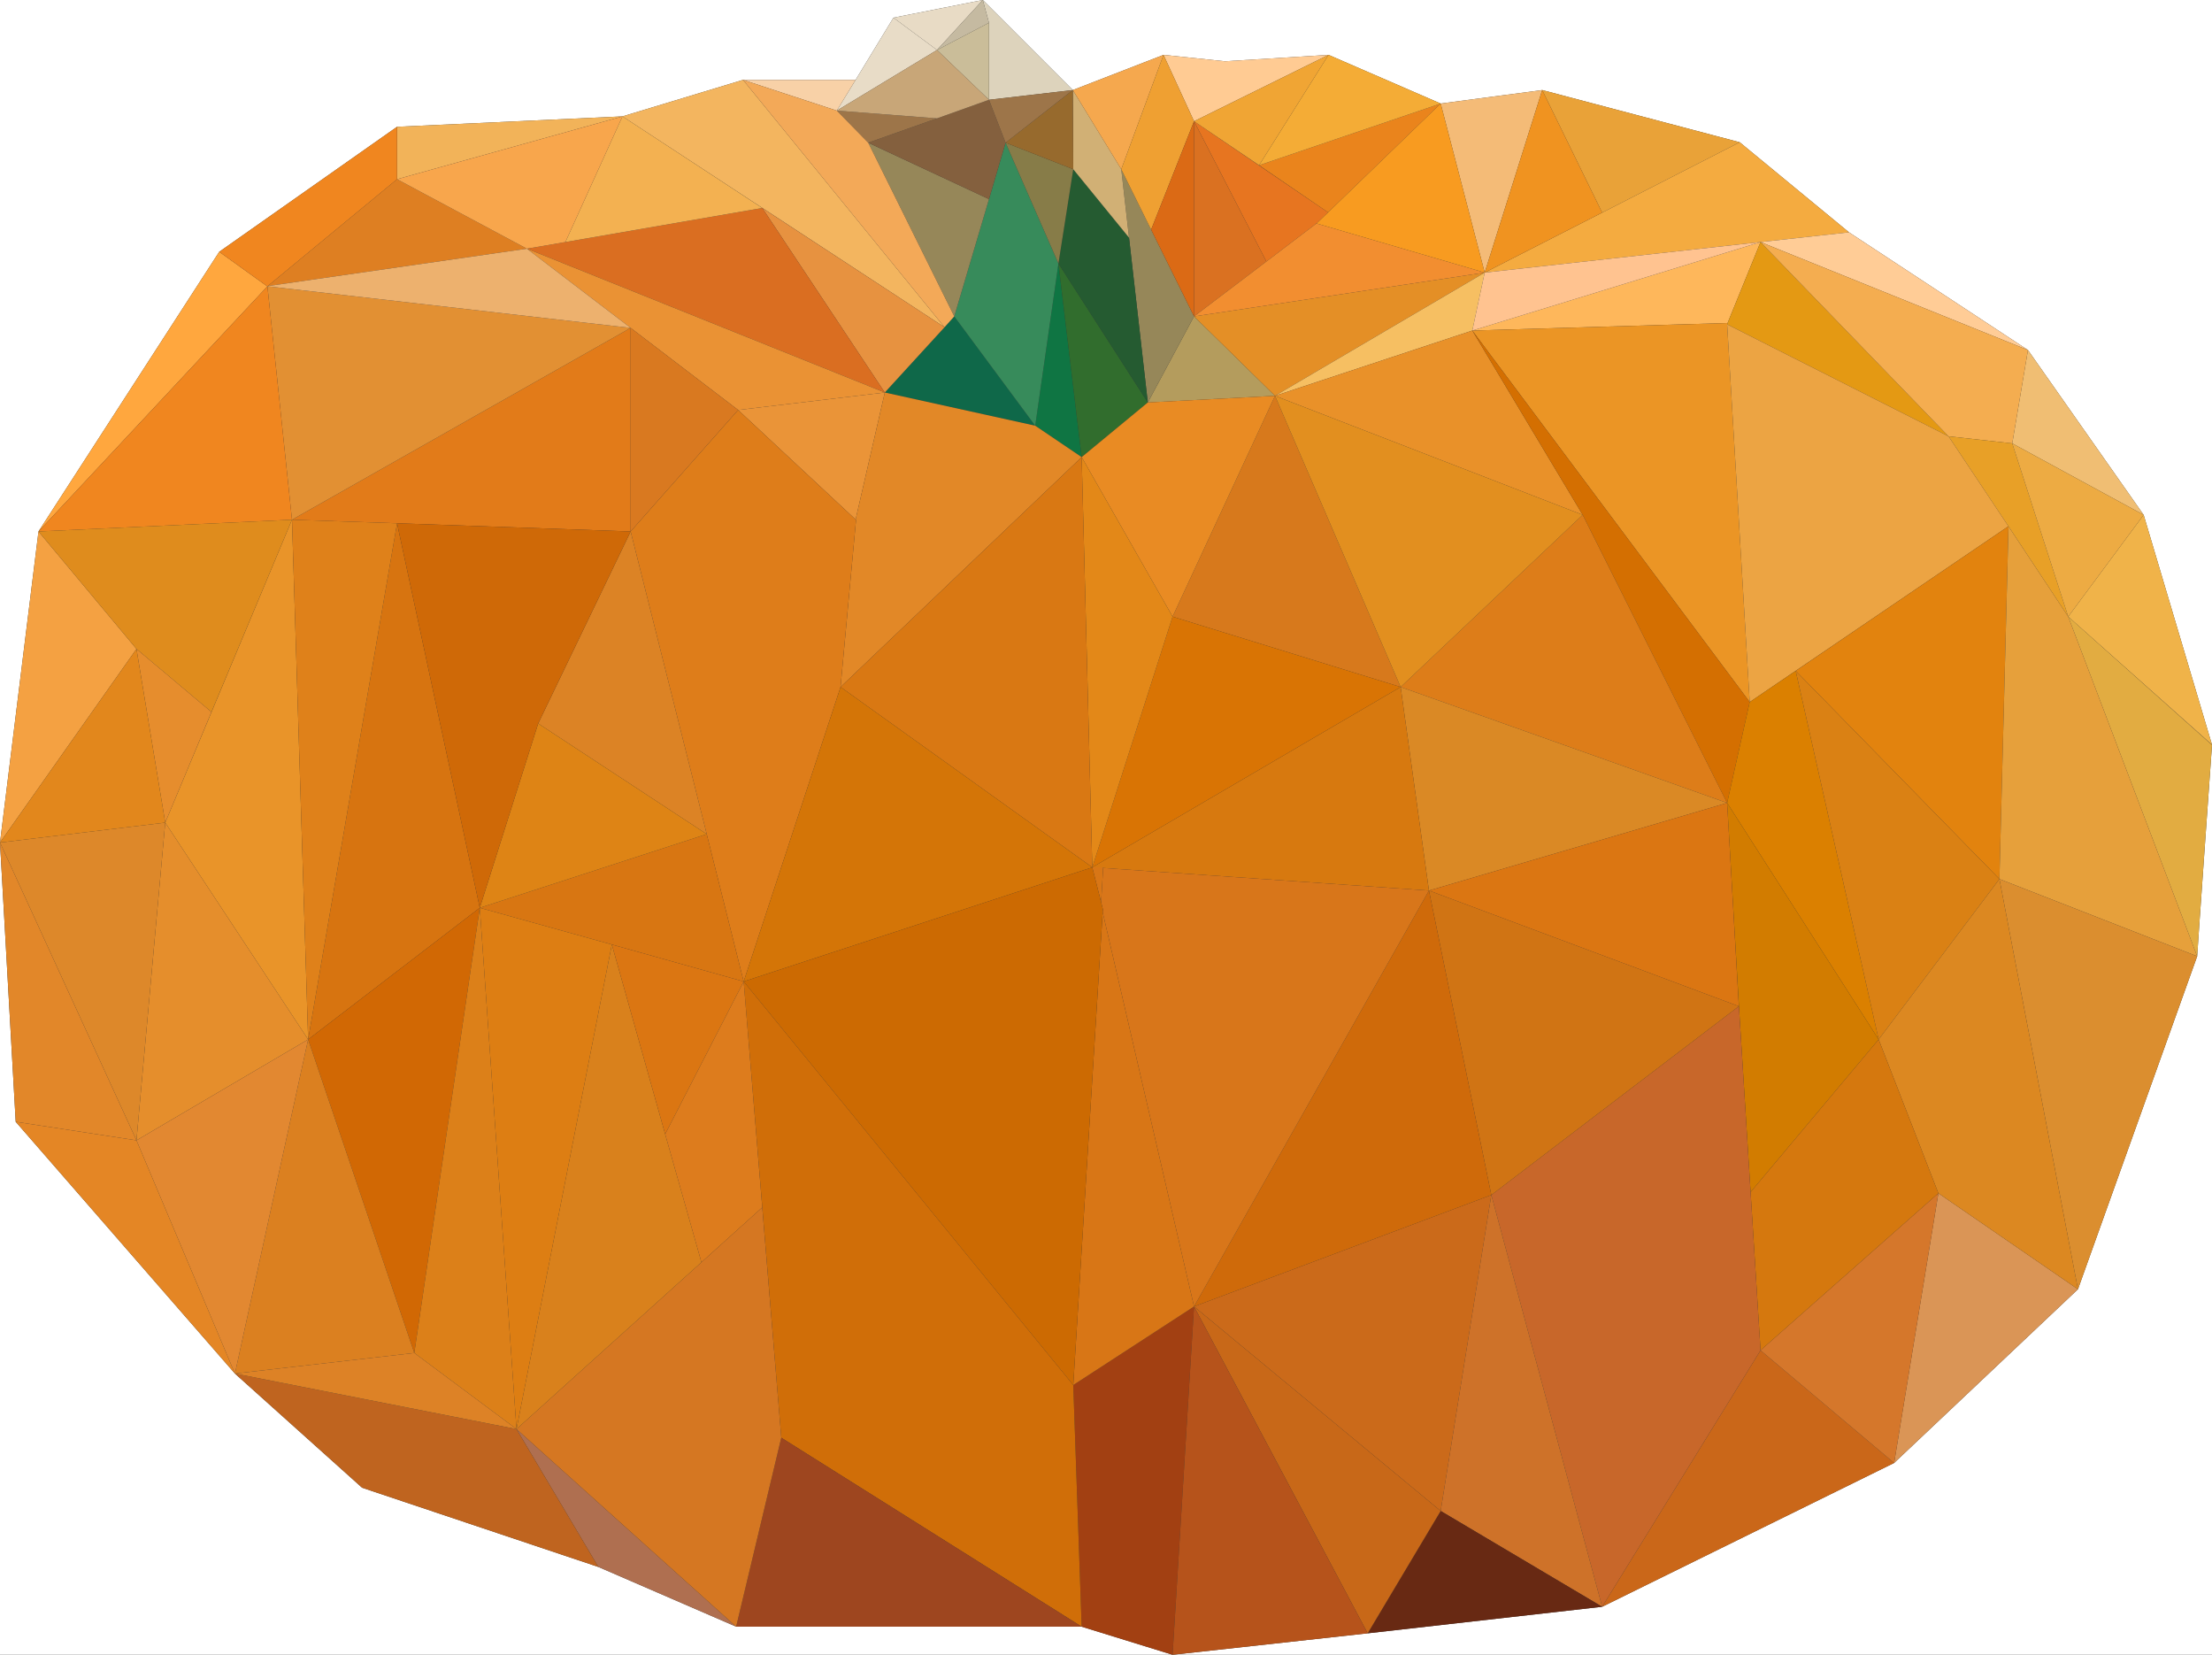 <?xml version="1.0" encoding="utf-8"?>
<!-- Generator: Adobe Illustrator 21.0.0, SVG Export Plug-In . SVG Version: 6.00 Build 0)  -->
<svg version="1.1" baseProfile="tiny" id="央铋_1"
	 xmlns="http://www.w3.org/2000/svg" xmlns:xlink="http://www.w3.org/1999/xlink" x="0px" y="0px" width="1000px" height="747.9px"
	 viewBox="0 0 1000 747.9" xml:space="preserve">
<rect x="0" y="0" width="1000" height="747.9" fill="#333333" stroke="none"/>
<g>
	<polygon fill="#FFFFFF" points="99.1,113.8 179.5,57.3 281.4,52.6 335.9,36.1 386.8,36.1 403.9,8 444.3,0 0,0 0,380.8 17.4,240.2 	
		"/>
	<polygon fill="#FFFFFF" points="332.8,735.2 270.5,708.2 163.7,672.4 106.2,620.8 7.1,507 0,380.8 0,747.9 530.1,747.9 489,735.2 	
		"/>
	<path fill="#FFFFFF" d="M939.4,582.7l-83.1,78.5l-132,65l-106,12l-88.2,9.7H1000V336.7c0,0-6.7,94.1-6.7,95.5L939.4,582.7z"/>
	<polygon fill="#FFFFFF" points="444.3,0 485,40.7 526,24.8 553.8,27.7 600.6,24.8 651.3,46.8 697.2,40.7 786.5,64.3 835.9,105 
		916.8,158.2 969.1,232.7 1000,336.6 1000,0 	"/>
	<polygon fill="#0F6849" points="468,192.4 431.4,143 427,147.9 400,177.4 	"/>
	<polygon fill="#0F7543" points="478.5,119.1 468,192.4 489,206.6 	"/>
	<polygon fill="#316D2D" points="518.9,181.9 478.5,119.1 489,206.6 	"/>
	<polygon fill="#B49C5D" points="539.8,143 518.9,181.9 576.4,178.9 	"/>
	<polygon fill="#968759" points="539.8,143 520.4,103.8 506.9,76.5 518.9,181.9 	"/>
	<polygon fill="#378B5B" points="431.4,143 468,192.4 478.5,119.1 454.6,64.5 447.1,90 	"/>
	<polygon fill="#968759" points="392.5,64.5 431.4,143 447.1,90 	"/>
	<polygon fill="#84603E" points="392.5,64.5 447.1,90 454.6,64.5 447.1,45.1 423.6,53.5 	"/>
	<polygon fill="#255B31" points="518.9,181.9 510.4,107.4 485.2,76.5 478.5,119.1 	"/>
	<polygon fill="#D1B075" points="510.4,107.4 506.9,76.5 485,40.7 485.2,76.5 	"/>
	<polygon fill="#877C48" points="485.2,76.5 454.6,64.5 478.5,119.1 	"/>
	<polygon fill="#DDD3BC" points="447.1,45.1 485,40.7 444.3,0 447.1,10.3 	"/>
	<polygon fill="#976A2D" points="485.2,76.5 485,40.7 454.6,64.5 	"/>
	<polygon fill="#9D7549" points="454.6,64.5 485,40.7 447.1,45.1 	"/>
	<polygon fill="#9D7549" points="378.3,50 392.5,64.5 423.6,53.5 	"/>
	<polygon fill="#E8DCC7" points="378.3,50 423.6,22.6 403.9,8 386.8,36.1 386.8,36.1 	"/>
	<polygon fill="#E8DBC5" points="423.6,22.6 444.3,0 403.9,8 	"/>
	<polygon fill="#C5BAA1" points="447.1,10.3 444.3,0 423.6,22.6 	"/>
	<polygon fill="#CABD99" points="447.1,10.3 423.6,22.6 447.1,45.1 	"/>
	<polygon fill="#C8A678" points="423.6,53.5 447.1,45.1 423.6,22.6 378.3,50 	"/>
	<polygon fill="#F5A84E" points="526,24.8 485,40.7 506.9,76.5 	"/>
	<polygon fill="#FFCB93" points="600.6,24.8 553.8,27.7 526,24.8 539.8,54.8 	"/>
	<polygon fill="#EFA032" points="520.4,103.8 539.8,54.8 526,24.8 506.9,76.5 	"/>
	<polygon fill="#E77520" points="595,101.1 595.5,100.7 600.4,96 539.8,54.8 572.5,118.2 	"/>
	<polygon fill="#DA7121" points="572.5,118.2 539.8,54.8 539.8,143 	"/>
	<polygon fill="#DB6A15" points="539.8,54.8 520.4,103.8 539.8,143 	"/>
	<polygon fill="#EA841C" points="600.4,96 651.3,46.8 569.2,74.7 	"/>
	<polygon fill="#F4AC36" points="651.3,46.8 600.6,24.8 569.2,74.7 	"/>
	<polygon fill="#F0A534" points="569.2,74.7 600.6,24.8 539.8,54.8 	"/>
	<polygon fill="#E48F26" points="576.4,178.9 671.2,123.2 539.8,143 	"/>
	<polygon fill="#F4BB77" points="697.2,40.7 651.3,46.8 671.2,123.2 	"/>
	<polygon fill="#F28E30" points="572.5,118.2 539.8,143 671.2,123.2 595.2,101 595,101.1 	"/>
	<polygon fill="#F89B20" points="600.4,96 595.5,100.7 595.2,101 671.2,123.2 651.3,46.8 600.4,96 	"/>
	<polygon fill="#E9A238" points="786.5,64.3 697.2,40.7 724.3,96.1 	"/>
	<polygon fill="#F4AB40" points="724.3,96.1 671.2,123.2 795.9,109.4 835.9,105 786.5,64.3 724.3,96.1 	"/>
	<polygon fill="#F09320" points="724.3,96.1 724.3,96.1 697.2,40.7 671.2,123.2 	"/>
	<polygon fill="#FEB75B" points="780.8,146 780.8,146.5 795.9,109.4 665.6,149.4 	"/>
	<polygon fill="#F6BF62" points="665.6,149.4 671.2,123.2 576.4,178.9 	"/>
	<polygon fill="#FFC390" points="795.9,109.4 671.2,123.2 665.6,149.4 	"/>
	<polygon fill="#FFCC96" points="916.8,158.2 835.9,105 795.9,109.4 	"/>
	<polygon fill="#E49913" points="780.8,146.6 880.9,197.2 795.9,109.4 780.8,146.5 	"/>
	<polygon fill="#F0BE73" points="969.1,232.7 916.8,158.2 909.7,200.4 	"/>
	<polygon fill="#F4AD50" points="880.9,197.2 909.7,200.4 916.8,158.2 795.9,109.4 	"/>
	<polygon fill="#E8A027" points="880.9,197.2 908,237.9 935,278.7 909.7,200.4 	"/>
	<polygon fill="#F0B349" points="935,278.7 1000,336.6 969.1,232.7 	"/>
	<polygon fill="#EDAB43" points="935,278.7 969.1,232.7 909.7,200.4 	"/>
	<path fill="#E2AC41" d="M993.3,432.2c0-1.4,6.7-95.5,6.7-95.5l-65-58L993.3,432.2z"/>
	<polygon fill="#E99129" points="665.6,149.4 576.4,178.9 715.5,232.7 	"/>
	<polygon fill="#EB9525" points="780.8,146.6 780.8,146.6 780.8,146.5 780.8,146 665.6,149.4 791,317.3 	"/>
	<polygon fill="#D46F01" points="780.8,362.9 791,317.3 665.6,149.4 715.5,232.7 	"/>
	<polygon fill="#ECA443" points="780.8,146.6 791,317.3 907.9,237.9 908,237.9 880.9,197.2 780.8,146.6 	"/>
	<polygon fill="#E2830E" points="811.8,303.2 903.9,397.3 908,237.9 907.9,237.9 	"/>
	<polygon fill="#DB8000" points="791,317.3 780.8,362.9 849.3,469.8 811.8,303.2 	"/>
	<polygon fill="#DA8114" points="849.3,469.8 903.9,397.3 811.8,303.2 	"/>
	<polygon fill="#E6A03B" points="903.9,397.3 993.3,432.2 935,278.7 908,237.9 	"/>
	<polygon fill="#DB8E2F" points="939.4,582.7 993.3,432.2 903.9,397.3 	"/>
	<polygon fill="#DA9556" points="856.3,661.2 939.4,582.7 876.3,539.3 	"/>
	<polygon fill="#CA6719" points="724.3,726.2 856.3,661.2 795.9,610.3 	"/>
	<polygon fill="#D5772B" points="795.9,610.3 856.3,661.2 876.3,539.3 	"/>
	<polygon fill="#D27C00" points="786.3,457.5 791.4,538.8 849.3,469.8 780.8,362.9 	"/>
	<polygon fill="#DC8821" points="849.3,469.8 876.3,539.3 939.4,582.7 903.9,397.3 	"/>
	<polygon fill="#D5780E" points="795.9,610.3 876.3,539.3 849.3,469.8 791.4,538.8 	"/>
	<polygon fill="#C8672A" points="791.4,538.8 786.3,457.5 786.1,454.8 674.2,540.1 724.3,726.2 795.9,610.3 	"/>
	<polygon fill="#DD7D19" points="633.2,310.5 780.8,362.9 715.5,232.7 	"/>
	<polygon fill="#D07414" points="674.2,540.1 786.1,454.8 646,402.5 	"/>
	<polygon fill="#DA8925" points="633.2,310.5 646,402.5 780.8,362.9 	"/>
	<polygon fill="#D7791C" points="633.2,310.5 576.4,178.9 530.1,278.7 	"/>
	<polygon fill="#E28F1F" points="715.5,232.7 576.4,178.9 633.2,310.5 	"/>
	<polygon fill="#CB6A1A" points="674.2,540.1 539.8,590.5 651.3,682.9 	"/>
	<polygon fill="#CE7229" points="651.3,682.9 724.3,726.2 674.2,540.1 	"/>
	<polygon fill="#682913" points="618.3,738.2 724.3,726.2 651.3,682.9 	"/>
	<polygon fill="#A24012" points="485.2,626 489,735.2 530.1,747.9 539.8,590.5 	"/>
	<polygon fill="#C86818" points="539.8,590.5 618.3,738.2 651.3,682.9 	"/>
	<polygon fill="#B6531B" points="539.8,590.5 530.1,747.9 618.3,738.2 	"/>
	<polygon fill="#CF6A0A" points="646,402.5 539.8,590.5 674.2,540.1 	"/>
	<polygon fill="#D7790F" points="493.8,392 498.7,392 498.7,392.3 646,402.5 633.2,310.5 	"/>
	<polygon fill="#D8761A" points="498.7,392.3 497.8,407.8 498.6,411 498.5,412.3 539.8,590.5 646,402.5 	"/>
	<polygon fill="#D87616" points="485.2,626 539.8,590.5 498.5,412.3 	"/>
	<polygon fill="#D87616" points="493.8,392 497.8,407.8 498.7,392.3 498.7,392 	"/>
	<polygon fill="#D97404" points="530.1,278.7 493.8,392 633.2,310.5 	"/>
	<polygon fill="#E98B23" points="530.1,278.7 576.4,178.9 518.9,181.9 489,206.6 	"/>
	<polygon fill="#E38818" points="489,206.6 493.8,392 530.1,278.7 	"/>
	<polygon fill="#EA9438" points="333.7,185.3 386.8,234.8 400,177.4 	"/>
	<polygon fill="#E28827" points="386.8,234.8 387,235 380,310.5 489,206.6 468,192.4 400,177.4 	"/>
	<polygon fill="#D97813" points="380,310.5 380,310.5 493.8,392 489,206.6 	"/>
	<polygon fill="#DE7D1A" points="380,310.5 380,310.5 387,235 386.8,234.8 333.7,185.3 285.1,240.2 319.5,377 336.2,443.6 
		380,310.5 	"/>
	<polygon fill="#D47507" points="380,310.5 336.2,443.6 493.8,392 380,310.5 	"/>
	<polygon fill="#CC6A02" points="498.6,411 497.8,407.8 493.8,392 336.2,443.6 485.2,626 498.5,412.3 	"/>
	<polygon fill="#D06E08" points="353.2,649.8 489,735.2 485.2,626 336.2,443.6 	"/>
	<polygon fill="#9E461F" points="332.8,735.2 489,735.2 353.2,649.8 	"/>
	<polygon fill="#AF6F50" points="270.5,708.2 332.8,735.2 233.5,645.9 	"/>
	<polygon fill="#D57722" points="344.6,545.7 233.5,645.9 332.8,735.2 353.2,649.8 	"/>
	<polygon fill="#DC8325" points="319.5,377 285.1,240.2 243.3,327 	"/>
	<polygon fill="#D87612" points="216.9,410.3 276.6,426.9 336.2,443.6 319.5,377 	"/>
	<polygon fill="#DE8415" points="216.9,410.3 319.5,377 243.3,327 	"/>
	<polygon fill="#D9811C" points="300.7,512.6 276.6,426.9 233.5,645.9 317.1,570.5 	"/>
	<polygon fill="#DB7612" points="300.7,512.6 336.2,443.6 276.6,426.9 	"/>
	<polygon fill="#DD7C1D" points="317.1,570.5 344.6,545.7 336.2,443.6 300.7,512.6 	"/>
	<polygon fill="#DD7E13" points="216.9,410.3 233.5,645.9 276.6,426.9 	"/>
	<polygon fill="#F8D1A7" points="386.8,36.1 386.8,36.1 335.9,36.1 378.3,50 	"/>
	<polygon fill="#F3B55F" points="427,147.9 335.9,36.1 281.4,52.6 427,147.9 	"/>
	<polygon fill="#F3A958" points="431.4,143 392.5,64.5 378.3,50 335.9,36.1 427,147.9 	"/>
	<polygon fill="#E79240" points="427,147.9 427,147.9 344.6,94 400,177.4 	"/>
	<polygon fill="#DA6E21" points="344.6,94 255.6,109.4 238.2,112.4 400,177.4 	"/>
	<polygon fill="#F3B151" points="344.6,94 281.4,52.6 255.6,109.4 	"/>
	<polygon fill="#FFA73E" points="120.6,129.4 120.8,129.4 99.1,113.8 17.4,240.2 120.9,129.4 	"/>
	<polygon fill="#DE7F22" points="179.5,81 121,129.3 238.2,112.4 	"/>
	<polygon fill="#F2B359" points="281.4,52.6 179.5,57.3 179.5,81 	"/>
	<polygon fill="#F8A64C" points="238.2,112.4 255.6,109.4 281.4,52.6 179.5,81 	"/>
	<polygon fill="#F0861F" points="121,129.3 179.5,81 179.5,57.3 99.1,113.8 120.8,129.4 	"/>
	<polygon fill="#EA9234" points="333.7,185.3 400,177.4 238.2,112.4 285.1,148.2 	"/>
	<polygon fill="#E27B19" points="285.1,240.2 285.1,148.2 132,234.9 179.5,236.5 	"/>
	<polygon fill="#D97920" points="285.1,240.2 333.7,185.3 285.1,148.2 	"/>
	<polygon fill="#E29033" points="120.9,129.4 132,234.9 285.1,148.2 	"/>
	<polygon fill="#EDB16E" points="238.2,112.4 121,129.3 120.8,129.4 120.6,129.4 120.9,129.4 120.9,129.4 120.9,129.4 285.1,148.2 	
		"/>
	<polygon fill="#F4A142" points="17.4,240.2 0,380.8 61.7,293.3 	"/>
	<polygon fill="#F0861F" points="120.9,129.4 120.9,129.4 120.9,129.4 17.4,240.2 132,234.9 	"/>
	<polygon fill="#D77410" points="179.5,236.5 139.3,469.8 216.9,410.3 	"/>
	<polygon fill="#CF6907" points="216.9,410.3 243.3,327 285.1,240.2 179.5,236.5 	"/>
	<polygon fill="#D16804" points="139.3,469.8 187.3,611.5 216.9,410.3 	"/>
	<polygon fill="#BF641F" points="106.2,620.8 163.7,672.4 270.5,708.2 233.5,645.9 	"/>
	<polygon fill="#DC8019" points="187.3,611.5 233.5,645.9 216.9,410.3 	"/>
	<polygon fill="#E99429" points="132,234.9 74.7,371.8 139.3,469.8 	"/>
	<polygon fill="#DF811A" points="132,234.9 139.3,469.8 179.5,236.5 	"/>
	<polygon fill="#DB8020" points="139.3,469.8 106.2,620.8 187.3,611.5 	"/>
	<polygon fill="#DD8226" points="187.3,611.5 106.2,620.8 233.5,645.9 	"/>
	<polygon fill="#E58E2C" points="74.7,371.8 61.7,515.4 139.3,469.8 	"/>
	<polygon fill="#E28831" points="61.7,515.4 106.2,620.8 139.3,469.8 	"/>
	<polygon fill="#DF8C1D" points="132,234.9 17.4,240.2 61.7,293.3 95.6,321.8 	"/>
	<polygon fill="#DD882A" points="74.7,371.8 0,380.8 61.7,515.4 	"/>
	<polygon fill="#E68D2D" points="61.7,293.3 74.7,371.8 95.6,321.8 	"/>
	<polygon fill="#E2871C" points="61.7,293.3 0,380.8 74.7,371.8 	"/>
	<polygon fill="#E28729" points="61.7,515.4 0,380.8 7.1,507 	"/>
	<polygon fill="#E48625" points="7.1,507 106.2,620.8 61.7,515.4 	"/>
	<polygon fill="#DB7612" points="646,402.5 786.1,454.8 780.8,362.9 	"/>
</g>
</svg>
